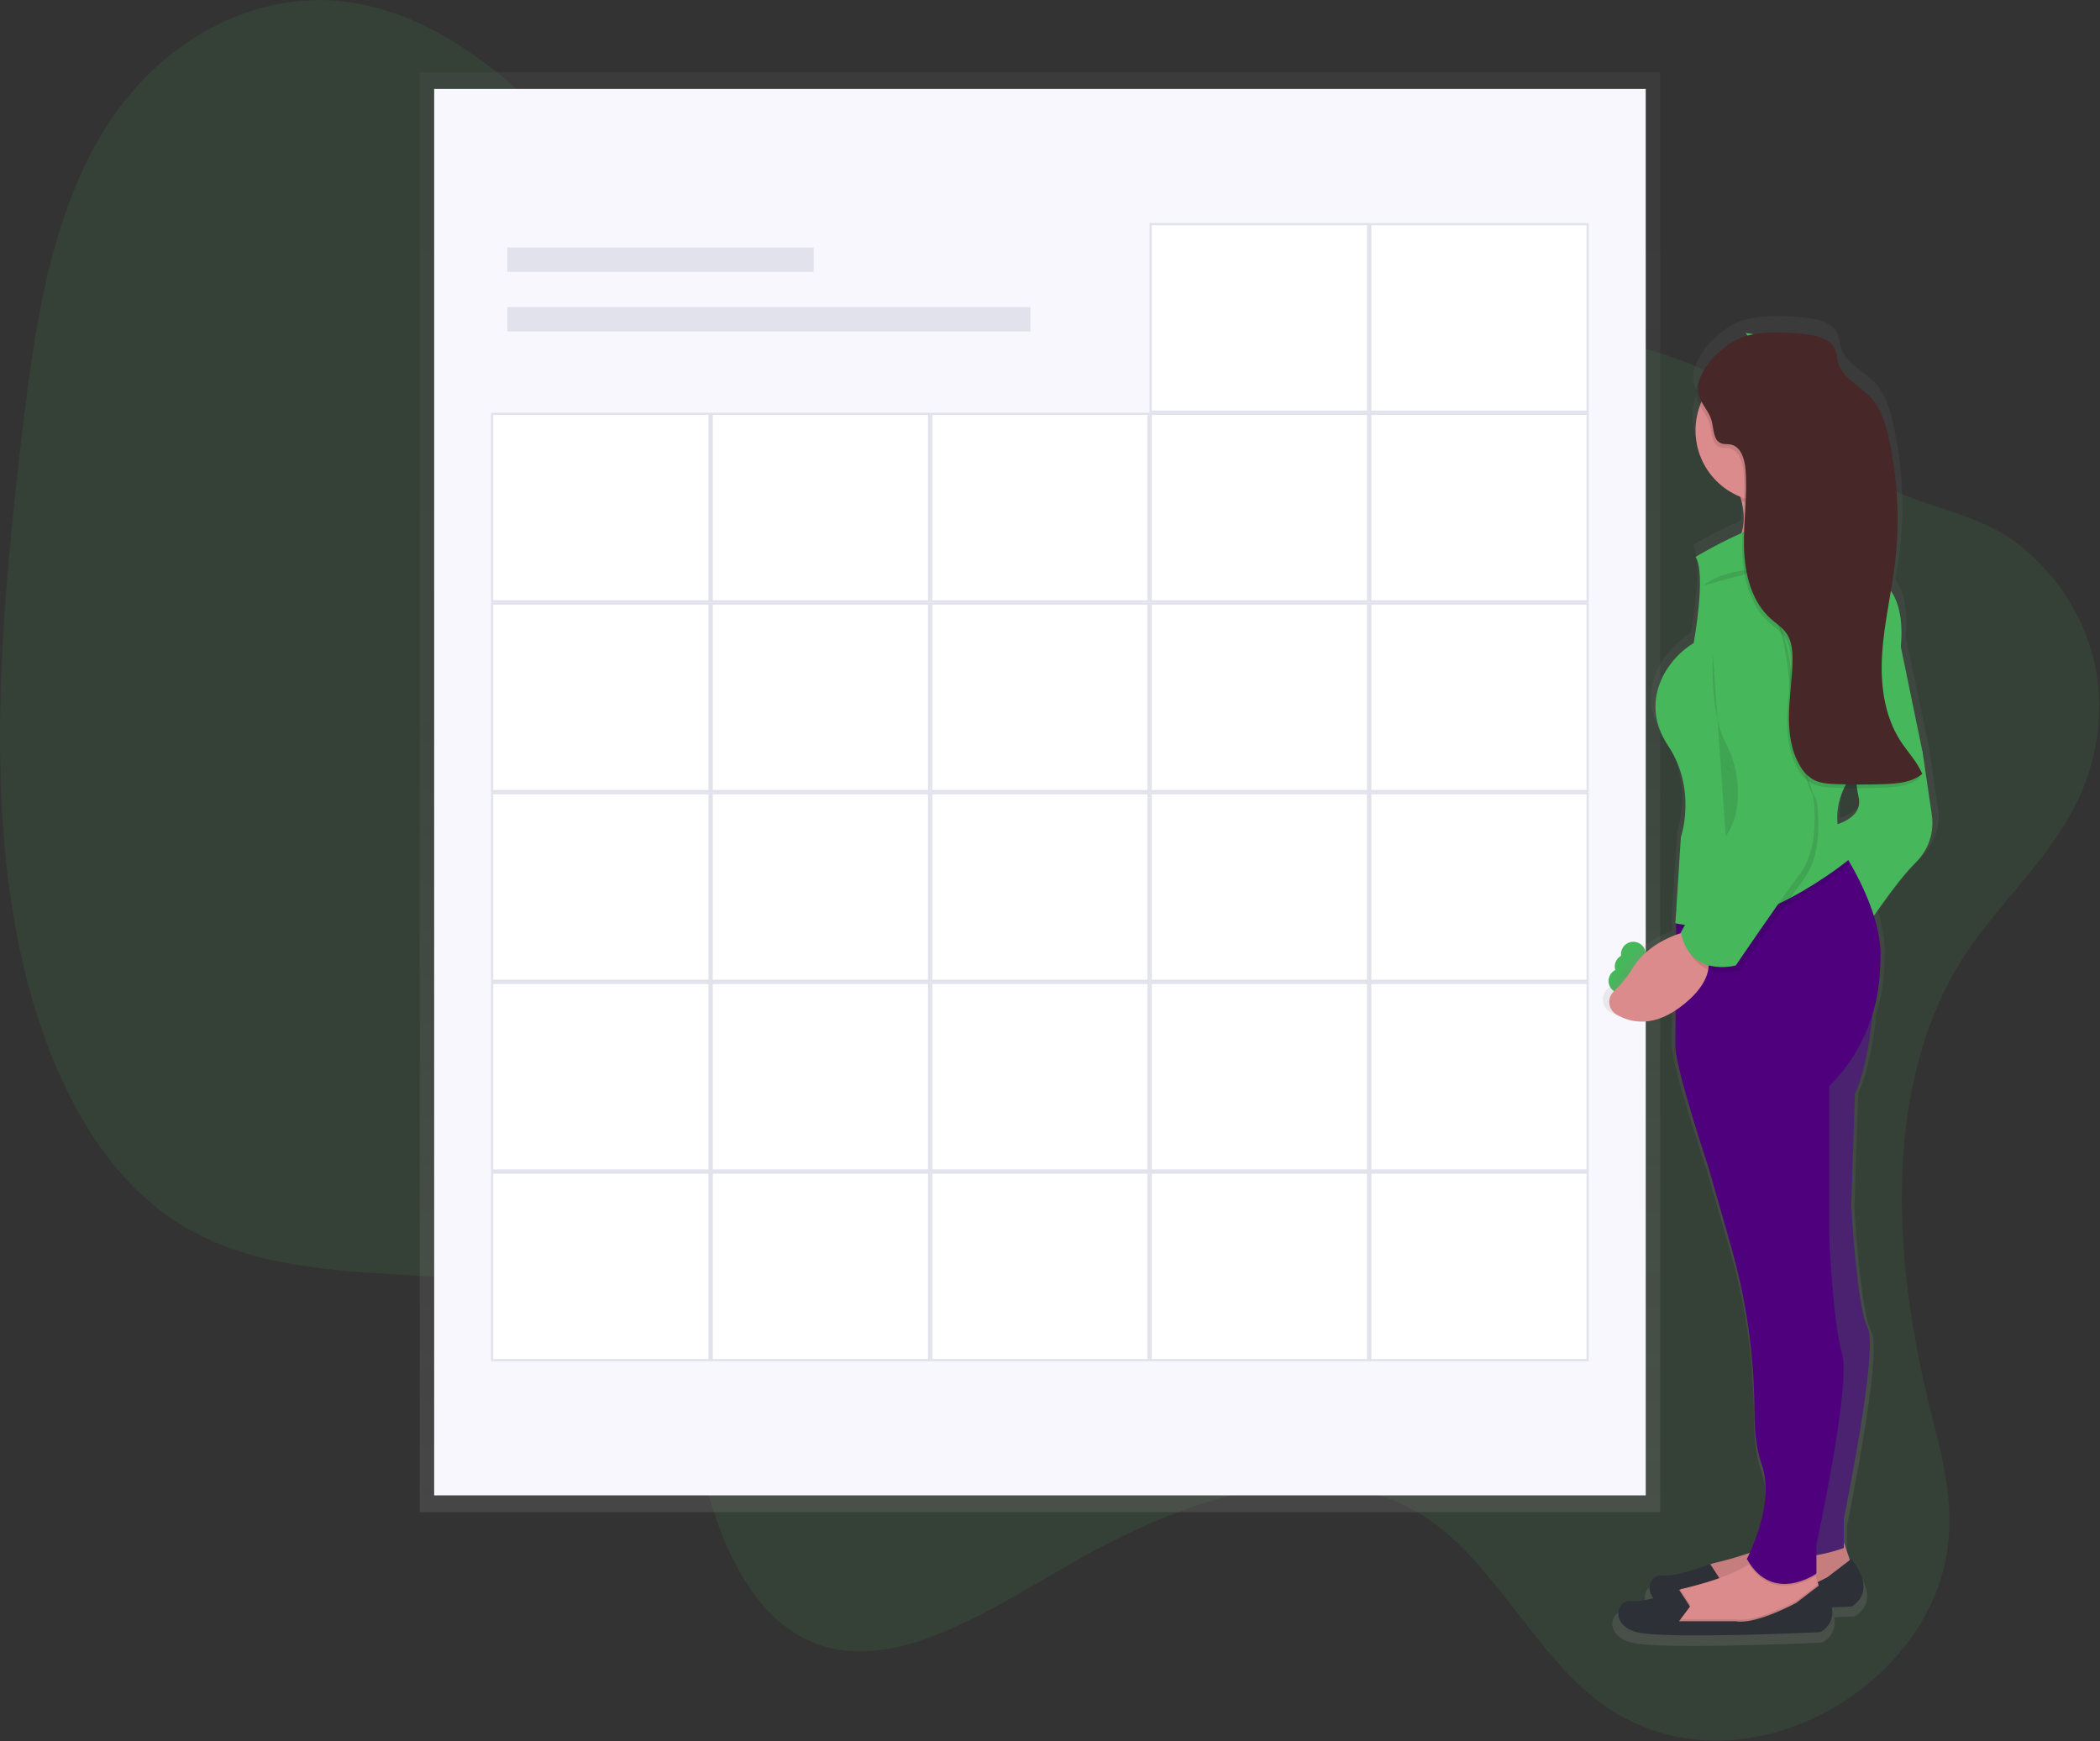 <?xml version="1.0" encoding="UTF-8"?>
<svg width="966px" height="801px" viewBox="0 0 966 801" version="1.1" xmlns="http://www.w3.org/2000/svg" xmlns:xlink="http://www.w3.org/1999/xlink">
    <rect x="0" y="0" width="966" height="801" fill="#333333" stroke="none"/>
    <!-- Generator: Sketch 61.2 (89653) - https://sketch.com -->
    <title>undraw_events_2p66 (1)</title>
    <desc>Created with Sketch.</desc>
    <defs>
        <linearGradient x1="50.001%" y1="99.998%" x2="50.001%" y2="0%" id="linearGradient-1">
            <stop stop-color="#808080" stop-opacity="0.25" offset="0%"></stop>
            <stop stop-color="#808080" stop-opacity="0.12" offset="54%"></stop>
            <stop stop-color="#808080" stop-opacity="0.1" offset="100%"></stop>
        </linearGradient>
        <linearGradient x1="50.017%" y1="100.002%" x2="50.017%" y2="-0.001%" id="linearGradient-2">
            <stop stop-color="#808080" stop-opacity="0.25" offset="0%"></stop>
            <stop stop-color="#808080" stop-opacity="0.12" offset="54%"></stop>
            <stop stop-color="#808080" stop-opacity="0.1" offset="100%"></stop>
        </linearGradient>
    </defs>
    <g id="Page-1" stroke="none" stroke-width="1" fill="none" fill-rule="evenodd">
        <g id="undraw_events_2p66-(1)" fill-rule="nonzero">
            <path d="M901.88,442.5 C864.79,502.5 871.74,584.24 888.03,648.69 C893.48,670.27 899.76,693.05 895.1,717.2 C889.4,746.73 868.62,769.92 847.59,783.2 C809.25,807.35 765.47,806.68 733.59,781.43 C706.06,759.62 687.93,721.58 659.82,700.94 C612.82,666.39 548.28,687.33 492.24,719.62 C452.61,742.41 408.99,771.41 372.36,754.99 C346.59,743.46 330.52,710.93 323.02,675.53 C319.4,658.44 317.21,639.77 308.91,626.75 C303.97,619.01 297.18,613.83 290.14,609.58 C225.89,570.84 138.96,603.23 77,559.36 C35.15,529.74 11.36,468.56 3.54,403.14 C-4.28,337.72 2.15,267.72 10.2,198.8 C15.93,149.8 23.68,97.38 49.4,57.53 C76.61,15.38 119.5,-3.47 156.78,0.53 C194.06,4.53 226.43,28.15 254.33,57.02 C289.2,93.1 320.65,139.18 365.78,150.82 C396.52,158.75 430.09,149.57 462.78,144.38 C517.36,135.7 571.18,138.19 624.62,141.45 C675.78,144.57 727.25,148.45 774.92,166.45 C808.65,179.2 834.54,205.74 866.02,223 C886.54,234.25 909.69,235.68 928.81,250.68 C952.36,269.16 972.74,303.27 963.31,346.39 C954.32,387.41 921.56,410.66 901.88,442.5 Z" id="Path" fill="#47B75B" opacity="0.1"></path>
            <path d="M825.72,195.53 L782.03,185.68 C782.03,185.68 792.34,231.76 825.72,195.53 Z" id="Path" fill="#47B75B"></path>
            <path d="M842.91,160.14 L802.98,153.14 C802.98,153.14 828.06,191.29 842.91,160.14 Z" id="Path" fill="#47B75B"></path>
            <rect id="Rectangle" fill="url(#linearGradient-1)" x="193.07" y="33.2" width="570.61" height="662.53"></rect>
            <rect id="Rectangle" fill="#F7F7FD" x="199.72" y="40.91" width="557.32" height="647.09"></rect>
            <rect id="Rectangle" fill="#E2E2EC" x="233.38" y="113.85" width="140.89" height="11.22"></rect>
            <rect id="Rectangle" fill="#E2E2EC" x="233.38" y="141.28" width="240.63" height="11.22"></rect>
            <rect id="Rectangle" fill="#FFFFFF" x="630.36" y="103.13" width="99.99" height="86.28"></rect>
            <path d="M729.82,103.63 L729.82,188.91 L630.82,188.91 L630.82,103.63 L729.82,103.63 M730.82,102.63 L629.82,102.63 L629.82,189.91 L730.82,189.91 L730.82,102.63 Z" id="Shape" fill="#E2E2EC"></path>
            <rect id="Rectangle" fill="#FFFFFF" x="529.37" y="103.13" width="99.99" height="86.28"></rect>
            <path d="M628.82,103.63 L628.82,188.91 L529.82,188.91 L529.82,103.63 L628.82,103.63 M629.82,102.63 L528.82,102.63 L528.82,189.91 L629.82,189.91 L629.82,102.63 Z" id="Shape" fill="#E2E2EC"></path>
            <rect id="Rectangle" fill="#FFFFFF" x="630.36" y="190.41" width="99.99" height="86.28"></rect>
            <path d="M729.82,190.91 L729.82,276.19 L630.82,276.19 L630.82,190.91 L729.82,190.91 M730.82,189.91 L629.82,189.91 L629.82,277.19 L730.82,277.19 L730.82,189.91 Z" id="Shape" fill="#E2E2EC"></path>
            <rect id="Rectangle" fill="#FFFFFF" x="529.37" y="190.41" width="99.99" height="86.28"></rect>
            <path d="M628.82,190.91 L628.82,276.19 L529.82,276.19 L529.82,190.91 L628.82,190.91 M629.82,189.91 L528.82,189.91 L528.82,277.19 L629.82,277.19 L629.82,189.91 Z" id="Shape" fill="#E2E2EC"></path>
            <rect id="Rectangle" fill="#FFFFFF" x="428.38" y="190.41" width="99.99" height="86.28"></rect>
            <path d="M527.87,190.91 L527.87,276.19 L428.87,276.19 L428.87,190.91 L527.87,190.91 M528.87,189.91 L427.87,189.91 L427.87,277.19 L528.87,277.19 L528.87,189.91 Z" id="Shape" fill="#E2E2EC"></path>
            <rect id="Rectangle" fill="#FFFFFF" x="327.39" y="190.41" width="99.99" height="86.28"></rect>
            <path d="M426.88,190.91 L426.88,276.19 L327.88,276.19 L327.88,190.91 L426.88,190.91 M427.88,189.91 L326.88,189.91 L326.88,277.19 L427.88,277.19 L427.88,189.91 Z" id="Shape" fill="#E2E2EC"></path>
            <rect id="Rectangle" fill="#FFFFFF" x="226.4" y="190.41" width="99.99" height="86.28"></rect>
            <path d="M325.89,190.91 L325.89,276.19 L226.89,276.19 L226.89,190.91 L325.89,190.91 M326.89,189.91 L225.89,189.91 L225.89,277.19 L326.89,277.19 L326.89,189.91 Z" id="Shape" fill="#E2E2EC"></path>
            <rect id="Rectangle" fill="#FFFFFF" x="630.36" y="277.68" width="99.99" height="86.28"></rect>
            <path d="M729.82,278.19 L729.82,363.47 L630.82,363.47 L630.82,278.19 L729.82,278.19 M730.82,277.19 L629.82,277.19 L629.82,364.47 L730.82,364.47 L730.82,277.19 Z" id="Shape" fill="#E2E2EC"></path>
            <rect id="Rectangle" fill="#FFFFFF" x="529.37" y="277.68" width="99.99" height="86.28"></rect>
            <path d="M628.82,278.19 L628.82,363.47 L529.82,363.47 L529.82,278.19 L628.82,278.19 M629.82,277.19 L528.82,277.19 L528.82,364.47 L629.82,364.47 L629.82,277.19 Z" id="Shape" fill="#E2E2EC"></path>
            <rect id="Rectangle" fill="#FFFFFF" x="428.38" y="277.68" width="99.99" height="86.28"></rect>
            <path d="M527.87,278.19 L527.87,363.47 L428.87,363.47 L428.87,278.19 L527.87,278.19 M528.87,277.19 L427.87,277.19 L427.87,364.47 L528.87,364.47 L528.87,277.19 Z" id="Shape" fill="#E2E2EC"></path>
            <rect id="Rectangle" fill="#FFFFFF" x="327.39" y="277.68" width="99.99" height="86.28"></rect>
            <path d="M426.88,278.19 L426.88,363.47 L327.88,363.47 L327.88,278.19 L426.88,278.19 M427.88,277.19 L326.88,277.19 L326.88,364.47 L427.88,364.47 L427.88,277.19 Z" id="Shape" fill="#E2E2EC"></path>
            <rect id="Rectangle" fill="#FFFFFF" x="226.4" y="277.68" width="99.99" height="86.28"></rect>
            <path d="M325.89,278.19 L325.89,363.47 L226.89,363.47 L226.89,278.19 L325.89,278.19 M326.89,277.19 L225.89,277.19 L225.89,364.47 L326.89,364.47 L326.89,277.19 Z" id="Shape" fill="#E2E2EC"></path>
            <rect id="Rectangle" fill="#FFFFFF" x="630.36" y="364.96" width="99.99" height="86.28"></rect>
            <path d="M729.82,365.46 L729.82,450.74 L630.82,450.74 L630.82,365.46 L729.82,365.46 M730.82,364.46 L629.82,364.46 L629.82,451.74 L730.82,451.74 L730.82,364.46 Z" id="Shape" fill="#E2E2EC"></path>
            <rect id="Rectangle" fill="#FFFFFF" x="529.37" y="364.96" width="99.99" height="86.28"></rect>
            <path d="M628.82,365.46 L628.82,450.74 L529.82,450.74 L529.82,365.46 L628.82,365.46 M629.82,364.46 L528.82,364.46 L528.82,451.74 L629.82,451.74 L629.82,364.46 Z" id="Shape" fill="#E2E2EC"></path>
            <rect id="Rectangle" fill="#FFFFFF" x="428.38" y="364.96" width="99.99" height="86.28"></rect>
            <path d="M527.87,365.46 L527.87,450.74 L428.87,450.74 L428.87,365.46 L527.87,365.46 M528.87,364.46 L427.87,364.46 L427.87,451.74 L528.87,451.74 L528.87,364.46 Z" id="Shape" fill="#E2E2EC"></path>
            <rect id="Rectangle" fill="#FFFFFF" x="327.39" y="364.96" width="99.99" height="86.28"></rect>
            <path d="M426.88,365.46 L426.88,450.74 L327.88,450.74 L327.88,365.46 L426.88,365.46 M427.88,364.46 L326.88,364.46 L326.88,451.74 L427.88,451.74 L427.88,364.46 Z" id="Shape" fill="#E2E2EC"></path>
            <rect id="Rectangle" fill="#FFFFFF" x="226.4" y="364.96" width="99.99" height="86.28"></rect>
            <path d="M325.89,365.46 L325.89,450.74 L226.89,450.74 L226.89,365.46 L325.89,365.46 M326.89,364.46 L225.89,364.46 L225.89,451.74 L326.89,451.74 L326.89,364.46 Z" id="Shape" fill="#E2E2EC"></path>
            <rect id="Rectangle" fill="#FFFFFF" x="630.36" y="452.23" width="99.99" height="86.28"></rect>
            <path d="M729.82,452.74 L729.82,538.01 L630.82,538.01 L630.82,452.74 L729.82,452.74 M730.82,451.74 L629.82,451.74 L629.82,539.01 L730.82,539.01 L730.82,451.74 Z" id="Shape" fill="#E2E2EC"></path>
            <rect id="Rectangle" fill="#FFFFFF" x="529.37" y="452.23" width="99.99" height="86.28"></rect>
            <path d="M628.82,452.74 L628.82,538.01 L529.82,538.01 L529.82,452.74 L628.82,452.74 M629.82,451.74 L528.82,451.74 L528.82,539.01 L629.82,539.01 L629.82,451.74 Z" id="Shape" fill="#E2E2EC"></path>
            <rect id="Rectangle" fill="#FFFFFF" x="428.38" y="452.23" width="99.99" height="86.28"></rect>
            <path d="M527.87,452.74 L527.87,538.01 L428.87,538.01 L428.87,452.74 L527.87,452.74 M528.87,451.74 L427.87,451.74 L427.87,539.01 L528.87,539.01 L528.87,451.74 Z" id="Shape" fill="#E2E2EC"></path>
            <rect id="Rectangle" fill="#FFFFFF" x="327.39" y="452.23" width="99.99" height="86.28"></rect>
            <path d="M426.88,452.74 L426.88,538.01 L327.88,538.01 L327.88,452.74 L426.88,452.74 M427.88,451.74 L326.88,451.74 L326.88,539.01 L427.88,539.01 L427.88,451.74 Z" id="Shape" fill="#E2E2EC"></path>
            <rect id="Rectangle" fill="#FFFFFF" x="226.4" y="452.23" width="99.99" height="86.28"></rect>
            <path d="M325.89,452.74 L325.89,538.01 L226.89,538.01 L226.89,452.74 L325.89,452.74 M326.89,451.74 L225.89,451.74 L225.89,539.01 L326.89,539.01 L326.89,451.74 Z" id="Shape" fill="#E2E2EC"></path>
            <rect id="Rectangle" fill="#FFFFFF" x="630.36" y="539.51" width="99.99" height="86.28"></rect>
            <path d="M729.82,540.01 L729.82,625.29 L630.82,625.29 L630.82,540.01 L729.82,540.01 M730.82,539.01 L629.82,539.01 L629.82,626.29 L730.82,626.29 L730.82,539.01 Z" id="Shape" fill="#E2E2EC"></path>
            <rect id="Rectangle" fill="#FFFFFF" x="529.37" y="539.51" width="99.99" height="86.28"></rect>
            <path d="M628.82,540.01 L628.82,625.29 L529.82,625.29 L529.82,540.01 L628.82,540.01 M629.82,539.01 L528.82,539.01 L528.82,626.29 L629.82,626.29 L629.82,539.01 Z" id="Shape" fill="#E2E2EC"></path>
            <rect id="Rectangle" fill="#FFFFFF" x="428.38" y="539.51" width="99.99" height="86.28"></rect>
            <path d="M527.87,540.01 L527.87,625.29 L428.87,625.29 L428.87,540.01 L527.87,540.01 M528.87,539.01 L427.87,539.01 L427.87,626.29 L528.87,626.29 L528.87,539.01 Z" id="Shape" fill="#E2E2EC"></path>
            <rect id="Rectangle" fill="#FFFFFF" x="327.39" y="539.51" width="99.99" height="86.28"></rect>
            <path d="M426.88,540.01 L426.88,625.29 L327.88,625.29 L327.88,540.01 L426.88,540.01 M427.88,539.01 L326.88,539.01 L326.88,626.29 L427.88,626.29 L427.88,539.01 Z" id="Shape" fill="#E2E2EC"></path>
            <rect id="Rectangle" fill="#FFFFFF" x="226.4" y="539.51" width="99.99" height="86.28"></rect>
            <path d="M325.89,540.01 L325.89,625.29 L226.89,625.29 L226.89,540.01 L325.89,540.01 M326.89,539.01 L225.89,539.01 L225.89,626.29 L326.89,626.29 L326.89,539.01 Z" id="Shape" fill="#E2E2EC"></path>
            <circle id="Oval" fill="#47B75B" cx="745.64" cy="451.33" r="5.7"></circle>
            <circle id="Oval" fill="#47B75B" cx="748.49" cy="444.69" r="5.7"></circle>
            <circle id="Oval" fill="#47B75B" cx="751.34" cy="438.99" r="5.7"></circle>
            <path d="M740.72,465.63 C746.97,469.32 756.72,471.72 769.07,463.79 L768.95,481.35 C769.83,493.35 784.72,537.26 784.72,537.26 L795.22,573.36 C802.744,598.863 806.629,625.301 806.76,651.89 C806.76,660.7 807.58,669.78 810.11,676.61 C815.7,691.72 807.91,711.19 804.53,718.44 C798.841,720.362 793.056,721.991 787.2,723.32 C786.673,723.441 786.155,723.598 785.65,723.79 L785.58,723.69 C785.58,723.69 769.82,729.94 762.82,729.08 C757.6,728.44 754.33,734.95 758.42,739.74 C754.56,740.74 750.6,741.45 747.93,741.12 C740.93,740.26 737.42,752.3 750.56,755.74 C763.7,759.18 838.15,755.74 838.15,755.74 C842.457,753.585 844.761,748.789 843.75,744.08 C849.47,743.86 853.04,743.69 853.04,743.69 C853.04,743.69 866.18,737.69 853.04,721.32 L852.34,721.85 L849.53,713.58 L849.53,702.41 C849.53,702.41 866.17,622.41 860.92,612.95 C855.67,603.49 853.04,555.32 853.04,555.32 L854.82,502.85 C859.57,493.05 862,477.69 863.23,465.68 C865.017,459.95 866.144,454.035 866.59,448.05 C866.8,445.23 866.97,442.27 867.08,439.2 C867.124,432.466 866.022,425.774 863.82,419.41 C868.82,412.21 876.95,401.08 883.66,394.5 C894.17,384.18 891.54,372.13 891.54,372.13 L887.16,342.88 L876.65,292.99 C877.97,279.15 875.08,271.18 871.89,266.68 C872.65,262.21 873.36,257.74 873.89,253.25 C876.22,233.725 875.181,213.944 870.82,194.77 C869.3,188.08 867.23,181.22 862.54,176.15 C857.23,170.41 848.61,166.91 846.63,159.39 C846.14,157.52 846.12,155.53 845.41,153.73 C843.49,148.81 837.41,147.02 832.09,146.38 C822.61,145.23 808.9,144.38 799.79,148.08 C793.43,150.68 784.67,157.84 781.19,165.52 C779.19,169.05 778.26,172.76 779.11,176.25 C779.445,177.536 779.953,178.77 780.62,179.92 C779.263,183.598 778.572,187.489 778.58,191.41 C778.645,205.202 787.141,217.551 800,222.54 C800.21,223.2 800.4,223.85 800.56,224.49 C800.958,226.031 801.245,227.598 801.42,229.18 C801.25,232.18 801.06,235.27 800.92,238.32 C800.82,238.74 800.713,239.153 800.6,239.56 C793.067,242.895 785.723,246.641 778.6,250.78 C783.86,258.52 777.72,291.21 777.72,291.21 C764.58,298.95 751.44,318.74 765.46,339.38 C779.48,360.02 771.59,382.38 771.59,382.38 L769.4,416.01 L769.4,416.01 L769.4,416.07 L768.96,422.8 L769.13,422.8 L768.96,425.35 L769.34,425.42 L769.34,428.16 C763.19,430.42 754.2,434.98 748.84,443.41 C746.305,447.557 743.221,451.341 739.67,454.66 C738.015,456.092 737.156,458.237 737.364,460.416 C737.573,462.595 738.823,464.538 740.72,465.63 Z M846.48,376.27 C845.953,370.452 847.028,364.6 849.59,359.35 C851.65,359.39 853.713,359.413 855.78,359.42 C855.99,360.87 856.24,362.25 856.54,363.51 C858.32,371.09 851.21,374.72 846.47,376.26 L846.48,376.27 Z" id="Shape" fill="url(#linearGradient-2)"></path>
            <path d="M848.21,709.66 L851.58,719.77 L840.58,730.77 L804.34,739.2 L778.21,736.67 L779.9,727.4 L779.9,727.4 C780.918,723.337 784.121,720.183 788.2,719.23 C798.94,716.71 819.42,710.95 823.72,702.96 L848.21,709.66 Z" id="Path" fill="#DB8B8B"></path>
            <path d="M848.21,709.66 L851.58,719.77 L840.58,730.77 L804.34,739.2 L778.21,736.67 L779.9,727.4 L779.9,727.4 C780.918,723.337 784.121,720.183 788.2,719.23 C798.94,716.71 819.42,710.95 823.72,702.96 L848.21,709.66 Z" id="Path" fill="#000000" opacity="0.1"></path>
            <path d="M786.68,734.1 L791.74,727.36 L786.68,719.55 C786.68,719.55 771.51,725.67 764.77,724.83 C758.03,723.99 754.66,735.83 767.3,739.16 C779.94,742.49 851.58,739.16 851.58,739.16 C851.58,739.16 864.22,733.26 851.58,717.25 L840.58,725.68 C840.58,725.68 822.04,735.79 812.77,734.11 L786.68,734.1 Z" id="Path" fill="#2E3037"></path>
            <path d="M763.92,748.41 L790.05,750.94 L826.29,742.51 L837.29,731.51 L836.4,728.83 L835.14,725.07 L833.88,721.41 L809.44,714.67 C808.191,716.708 806.478,718.421 804.44,719.67 C796.5,725.1 782.24,729.02 773.87,730.98 C773.531,731.063 773.197,731.167 772.87,731.29 C769.268,732.5 766.531,735.463 765.61,739.15 L763.92,748.41 Z" id="Path" fill="#DB8B8B"></path>
            <path d="M763.92,748.41 L790.05,750.94 L826.29,742.51 L837.29,731.51 L836.4,728.83 L826.34,736.57 C826.34,736.57 807.8,746.68 798.53,745 L772.35,745 L777.41,738.26 L772.87,731.26 C769.268,732.47 766.531,735.433 765.61,739.12 L763.92,748.41 Z" id="Path" fill="#000000" opacity="0.1"></path>
            <path d="M772.35,745.9 L777.41,739.16 L772.35,731.35 C772.35,731.35 757.18,737.47 750.44,736.63 C743.7,735.79 740.33,747.63 752.97,750.96 C765.61,754.29 837.25,750.96 837.25,750.96 C837.25,750.96 849.89,745.06 837.25,729.05 L826.25,737.48 C826.25,737.48 807.71,747.59 798.44,745.91 L772.35,745.9 Z" id="Path" fill="#2E3037"></path>
            <path d="M793.42,257.07 C793.42,257.07 833.88,261.28 827.98,244.43 C826.33,239.652 825.901,234.537 826.73,229.55 C827.78,223.367 830.225,217.506 833.88,212.41 L795.95,218.31 C798.223,222.111 799.953,226.21 801.09,230.49 C805.61,248.36 793.42,257.07 793.42,257.07 Z" id="Path" fill="#DB8B8B"></path>
            <path d="M862.53,449.23 C862.53,449.23 861.69,485.47 853.26,503.17 L851.57,554.58 C851.57,554.58 854.1,601.78 859.16,611.05 C864.22,620.32 848.16,698.7 848.16,698.7 L848.16,712.19 C848.16,712.19 821.16,722.3 813.6,710.5 L821.19,610.2 L817.82,471.14 L862.53,449.23 Z" id="Path" fill="#474463"></path>
            <path d="M862.53,449.23 C862.53,449.23 861.69,485.47 853.26,503.17 L851.57,554.58 C851.57,554.58 854.1,601.78 859.16,611.05 C864.22,620.32 848.16,698.7 848.16,698.7 L848.16,712.19 C848.16,712.19 821.16,722.3 813.6,710.5 L821.19,610.2 L817.82,471.14 L862.53,449.23 Z" id="Path" fill="#4F007D" opacity="0.5"></path>
            <path d="M879.39,332.92 L884.45,346.41 L888.66,375.07 C889.814,383.17 886.988,391.33 881.07,396.98 C870.96,407.09 857.47,428.16 857.47,428.16 L841.47,380.16 C841.47,380.16 857.47,377.63 854.96,366.67 C852.45,355.71 853.26,335.41 853.26,335.41 L879.39,332.92 Z" id="Path" fill="#47B75B"></path>
            <path d="M879.39,332.92 L884.45,346.41 L888.66,375.07 C889.814,383.17 886.988,391.33 881.07,396.98 C870.96,407.09 857.47,428.16 857.47,428.16 L841.47,380.16 C841.47,380.16 857.47,377.63 854.96,366.67 C852.45,355.71 853.26,335.41 853.26,335.41 L879.39,332.92 Z" id="Path" fill="#47B75B" opacity="0.05"></path>
            <path d="M804.48,719.68 C815.29,736.68 832.12,727.05 835.1,725.13 L833.88,721.41 L809.44,714.67 C808.204,716.707 806.505,718.424 804.48,719.68 L804.48,719.68 Z" id="Path" fill="#000000" opacity="0.1"></path>
            <path d="M770.67,482.1 C771.51,493.9 785.84,536.88 785.84,536.88 L795.95,572.25 C803.195,597.259 806.934,623.153 807.06,649.19 C807.06,657.82 807.85,666.72 810.29,673.41 C817.03,691.95 803.55,717.24 803.55,717.24 C815.35,738.31 835.55,723.98 835.55,723.98 L835.55,710.5 C835.55,710.5 851.55,637.17 847.35,622.85 C843.15,608.53 841.45,569.75 841.45,569.75 L841.45,499.75 C854.951,486.297 863.161,468.436 864.58,449.43 C864.78,446.67 864.94,443.77 865.05,440.76 C865.73,421.76 852.73,399.45 847.65,391.51 C846.43,389.59 845.65,388.51 845.65,388.51 L771.23,418.03 L771.06,418.1 L771.06,420.98 L771.06,427.35 L770.67,482.1 Z" id="Path" fill="#4F007D"></path>
            <path d="M795.95,218.3 C798.223,222.101 799.953,226.2 801.09,230.48 C809.414,233.638 818.66,233.299 826.73,229.54 C827.781,223.361 830.226,217.503 833.88,212.41 L795.95,218.3 Z" id="Path" fill="#000000" opacity="0.1"></path>
            <circle id="Oval" fill="#DB8B8B" cx="812.81" cy="198.06" r="32.87"></circle>
            <path d="M770.67,427.32 L771.03,427.39 C806.37,434.66 850.74,397.82 850.74,397.82 C849.551,395.815 848.524,393.719 847.67,391.55 C846.45,389.63 845.67,388.55 845.67,388.55 L771.25,418.07 L771.06,421.02 L770.67,427.32 Z" id="Path" fill="#000000" opacity="0.1"></path>
            <path d="M779.94,256.22 C779.94,256.22 827.14,227.56 842.31,239.36 L863.38,266.36 C863.38,266.36 876.87,270.57 874.38,297.54 L884.45,346.41 L854.11,354 C854.11,354 836.41,370.86 850.74,395.3 C850.74,395.3 806.07,432.38 770.67,424.8 L773.2,385.19 C773.2,385.19 780.79,363.28 767.3,343.05 C753.81,322.82 766.46,303.44 779.1,295.85 C779.1,295.84 784.99,263.81 779.94,256.22 Z" id="Path" fill="#47B75B"></path>
            <path d="M777.41,428.16 C777.41,428.16 759.71,431.53 751.28,445.02 C748.848,449.066 745.881,452.766 742.46,456.02 C740.9,457.435 740.097,459.503 740.294,461.6 C740.491,463.697 741.664,465.58 743.46,466.68 C750.15,470.68 761.06,473.17 774.84,461.85 C798.48,442.49 777.41,428.16 777.41,428.16 Z" id="Path" fill="#DB8B8B"></path>
            <path d="M803.54,272.24 C803.54,272.24 820.4,270.55 824.61,314.38 C828.82,358.21 835.61,368.32 835.61,368.32 C835.61,368.32 839.82,391.08 829.71,404.56 C819.6,418.04 800.21,446.7 800.21,446.7 C800.21,446.7 779.14,452.6 774.93,431.53 L801.06,382.65 C801.06,382.65 805.27,365.79 795.16,353.99 C785.05,342.19 777.41,263.81 803.54,272.24 Z" id="Path" fill="#000000" opacity="0.1"></path>
            <path d="M801.82,269.71 C801.82,269.71 818.68,268.02 822.89,311.85 C827.1,355.68 833.89,365.79 833.89,365.79 C833.89,365.79 838.1,388.55 827.99,402.03 C817.88,415.51 798.49,444.17 798.49,444.17 C798.49,444.17 777.42,450.07 773.21,429 L799.34,380.12 C799.34,380.12 803.55,363.26 793.44,351.46 C783.33,339.66 775.72,261.28 801.82,269.71 Z" id="Path" fill="#47B75B"></path>
            <path d="M787.94,301.31 C787.94,301.31 786.26,327.41 793.82,341.77 C801.38,356.13 801.41,374.64 793.82,384.77" id="Path" fill="#000000" opacity="0.1"></path>
            <path d="M783.73,269.29 C783.73,269.29 790.47,262.55 809.86,261.7 C829.25,260.85 837.67,254.96 837.67,254.96" id="Path" fill="#000000" opacity="0.1"></path>
            <path d="M830.61,155.59 C835.73,156.22 841.61,157.98 843.43,162.79 C844.11,164.56 844.13,166.51 844.6,168.34 C846.51,175.7 854.8,179.13 859.91,184.76 C864.42,189.76 866.41,196.45 867.91,203 C872.118,221.783 873.132,241.14 870.91,260.26 C869.27,274.26 865.91,288 864.97,302.04 C864.03,316.08 865.75,330.85 873.42,342.65 C876.72,347.72 881.08,352.18 883.42,357.76 C878.59,361.68 871.92,362.24 865.69,362.45 C858.443,362.697 851.193,362.697 843.94,362.45 C840.14,362.32 836.17,362.07 832.89,360.15 C830.461,358.597 828.466,356.453 827.09,353.92 C822.94,346.92 821.9,338.42 822.09,330.26 C822.28,322.1 823.56,313.98 823.71,305.81 C823.79,301.36 823.44,296.63 820.88,292.99 C819.03,290.36 816.22,288.59 813.82,286.46 C804.82,278.46 801.7,265.64 801.4,253.59 C801.1,241.54 803.09,229.47 802.07,217.46 C801.67,212.76 799.91,207.11 795.29,206.2 C793.83,205.91 792.29,206.2 790.89,205.64 C787.18,204.21 787.54,198.98 786.48,195.15 C785.29,190.85 781.62,187.53 780.59,183.15 C778.16,172.95 791.14,160.78 799.65,157.23 C808.3,153.61 821.49,154.47 830.61,155.59 Z" id="Path" fill="#000000" opacity="0.1"></path>
            <path d="M831.45,153.91 C836.57,154.54 842.45,156.3 844.27,161.11 C844.95,162.88 844.97,164.83 845.44,166.66 C847.35,174.02 855.64,177.45 860.75,183.08 C865.26,188.08 867.25,194.77 868.75,201.32 C872.958,220.103 873.972,239.46 871.75,258.58 C870.11,272.58 866.75,286.32 865.81,300.36 C864.87,314.4 866.59,329.17 874.26,340.97 C877.56,346.04 881.92,350.5 884.26,356.08 C879.43,360 872.76,360.56 866.53,360.77 C859.283,361.017 852.033,361.017 844.78,360.77 C840.98,360.64 837.01,360.39 833.73,358.47 C831.301,356.917 829.306,354.773 827.93,352.24 C823.78,345.24 822.74,336.74 822.93,328.58 C823.12,320.42 824.4,312.3 824.55,304.13 C824.63,299.68 824.28,294.95 821.72,291.31 C819.87,288.68 817.06,286.91 814.66,284.78 C805.66,276.78 802.54,263.96 802.24,251.91 C801.94,239.86 803.93,227.79 802.91,215.78 C802.51,211.08 800.75,205.43 796.13,204.52 C794.67,204.23 793.13,204.52 791.73,203.96 C788.02,202.53 788.38,197.3 787.32,193.47 C786.13,189.17 782.46,185.85 781.43,181.47 C779,171.27 791.98,159.1 800.49,155.55 C809.14,151.92 822.33,152.78 831.45,153.91 Z" id="Path" fill="#472727"></path>
        </g>
    </g>
</svg>
